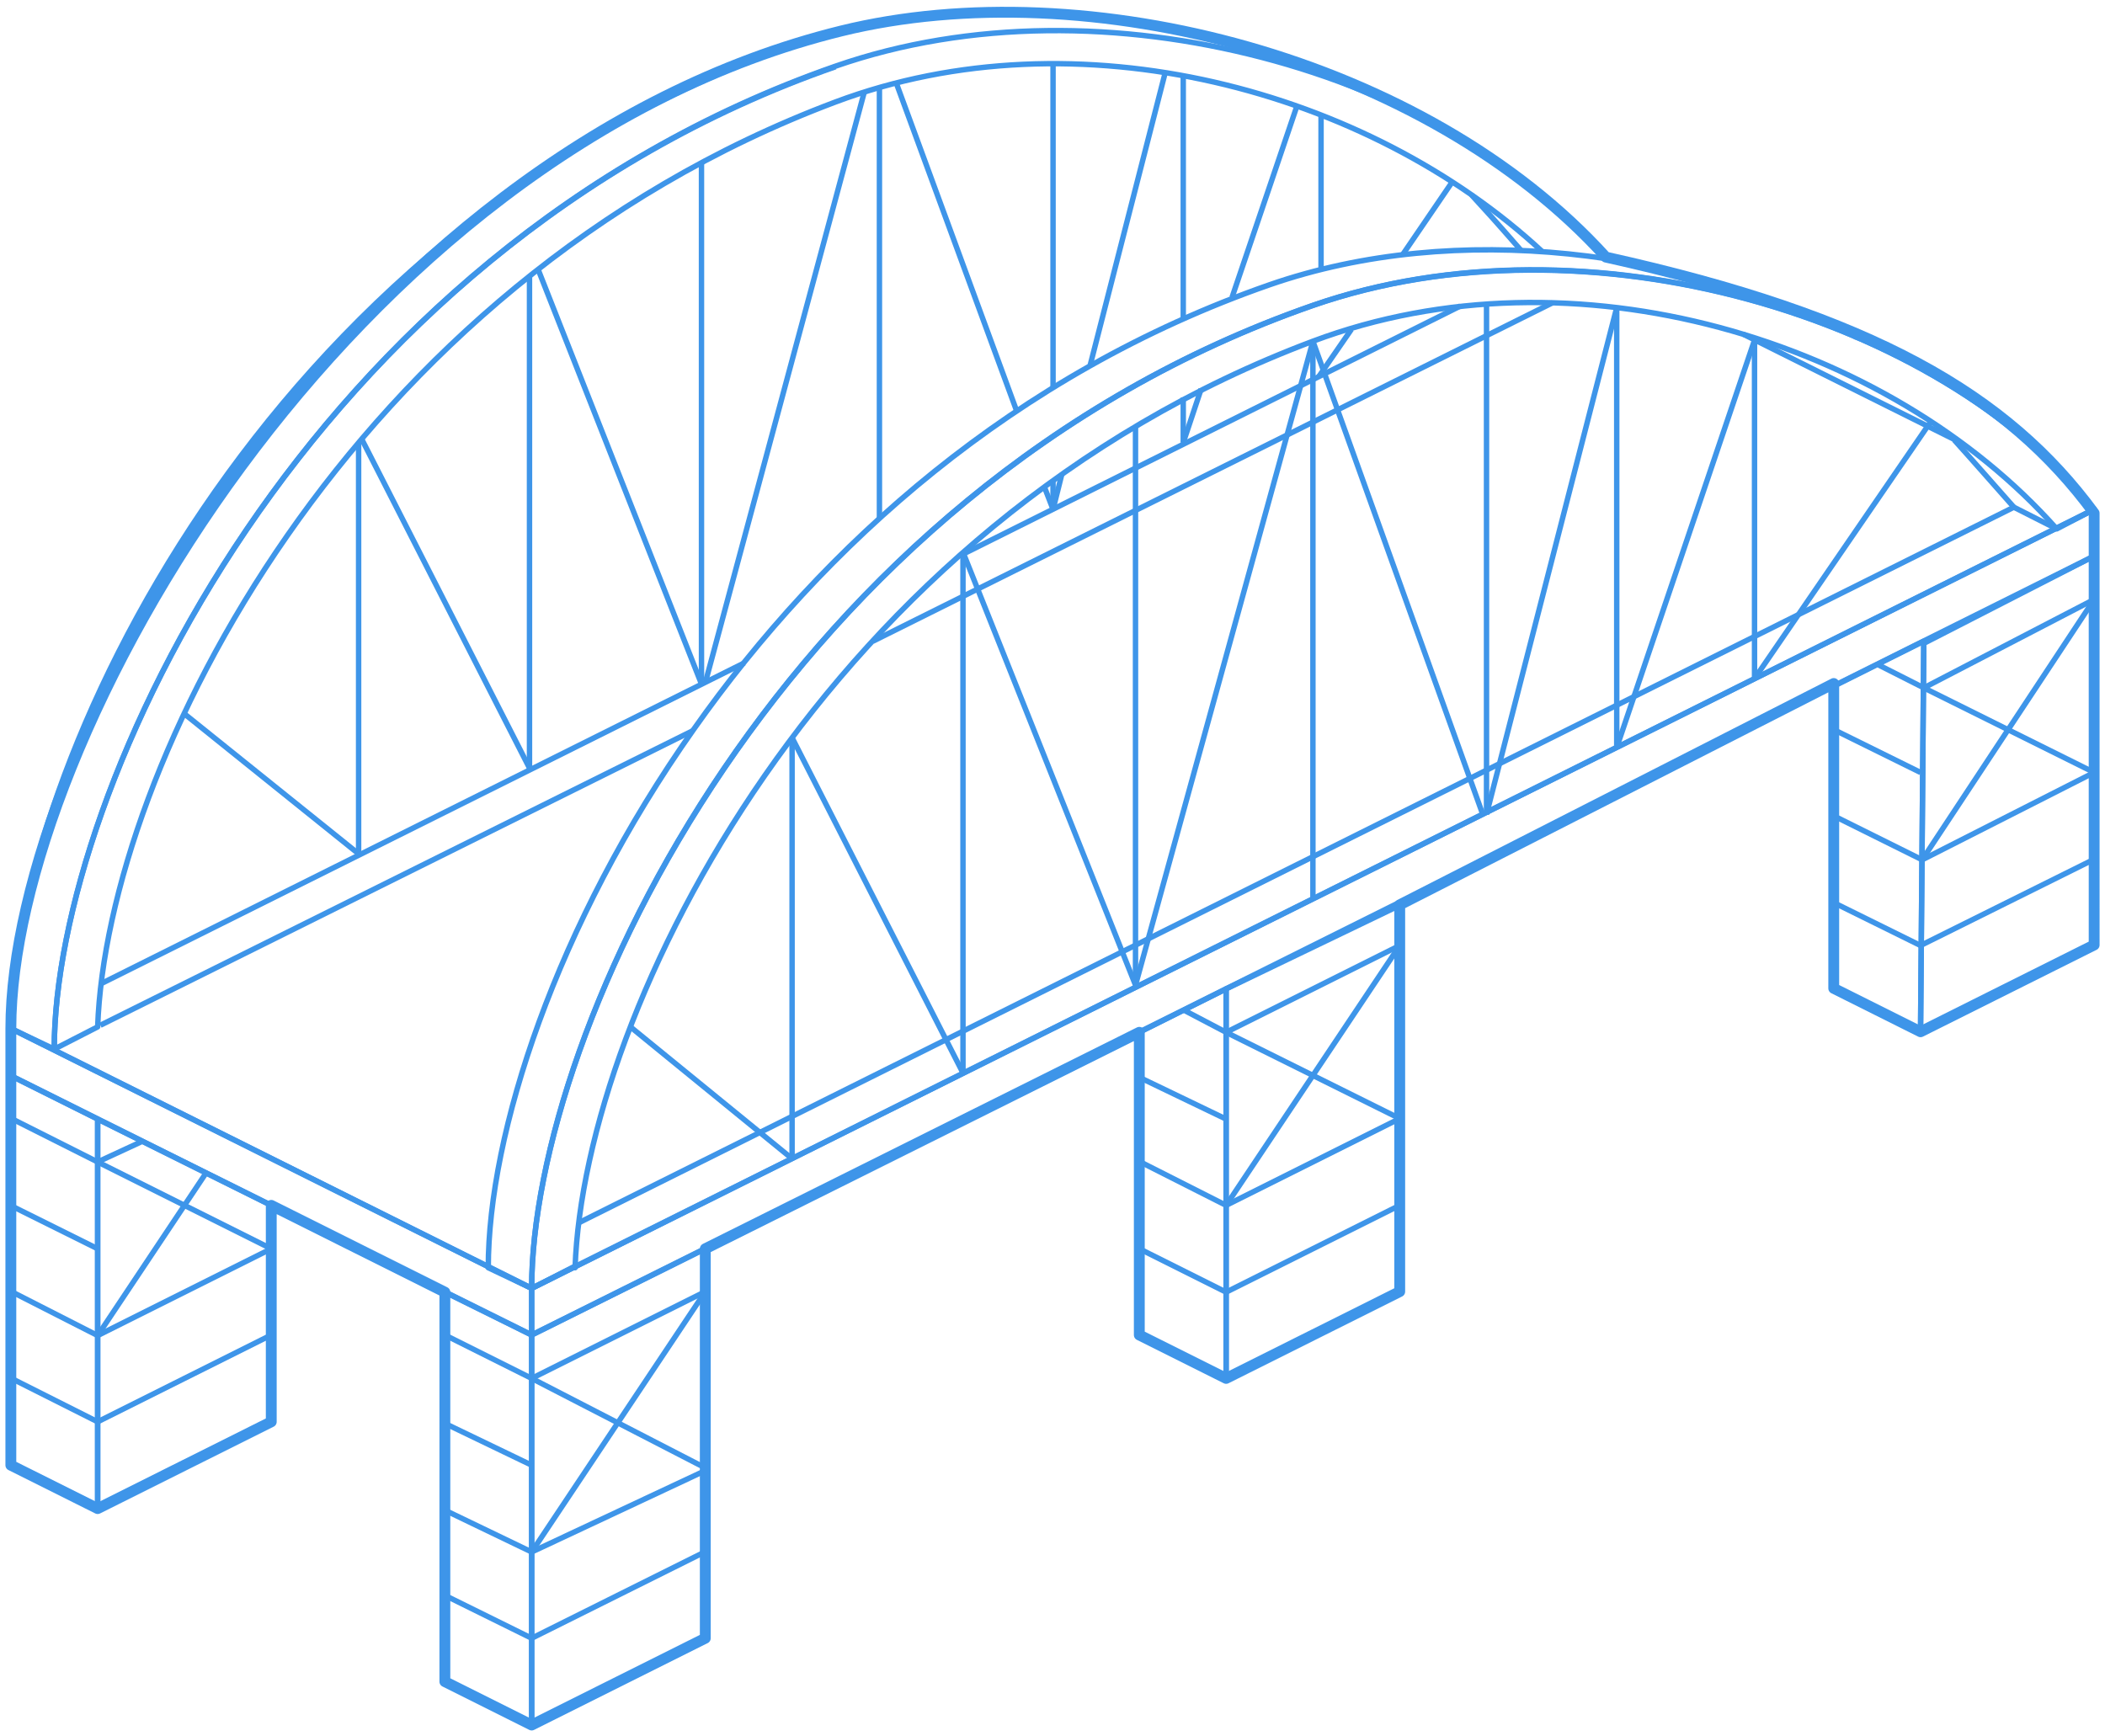 <?xml version="1.0" encoding="utf-8"?>
<!-- Generator: Adobe Illustrator 18.0.0, SVG Export Plug-In . SVG Version: 6.00 Build 0)  -->
<!DOCTYPE svg PUBLIC "-//W3C//DTD SVG 1.1//EN" "http://www.w3.org/Graphics/SVG/1.1/DTD/svg11.dtd">
<svg version="1.1" id="Layer_1" xmlns="http://www.w3.org/2000/svg" xmlns:xlink="http://www.w3.org/1999/xlink" x="0px" y="0px"
	 width="388px" height="320px" viewBox="0 0 388 320" enable-background="new 0 0 388 320" xml:space="preserve">
<g>
	<path fill="none" stroke="#3E95E9" stroke-width="2" stroke-linejoin="round" stroke-miterlimit="10" d="M386,94.6
		c-16-21.8-40.8-36.3-90-47.2C262.8,10.8,200.3-5.4,155.1,5.7C64.1,28.1,2,136.2,2,189.6l0,80.5l16,8l32-16l0-39.9l32,16V310l16,8
		l32-16v-71.8l80-39.9v55.8l16,8l32-16v-71.3l80-40.8v56.2l16,8l32-16V94.6z"/>
	<g>
		<g>
			<polygon fill="none" stroke="#3E95E9" stroke-linejoin="round" stroke-miterlimit="10" points="82,238.2 82,310 98,317.9 
				98,246.1 			"/>
			<polygon fill="none" stroke="#3E95E9" stroke-linejoin="round" stroke-miterlimit="10" points="130,230.2 130,302 98,317.9 
				98,246.1 			"/>
			<polyline fill="none" stroke="#3E95E9" stroke-linejoin="round" stroke-miterlimit="10" points="82,294.1 98,302 129.9,286.1 			
				"/>
			<line fill="none" stroke="#3E95E9" stroke-linejoin="round" stroke-miterlimit="10" x1="82" y1="246.1" x2="98" y2="254.1"/>
			<line fill="none" stroke="#3E95E9" stroke-linejoin="round" stroke-miterlimit="10" x1="98" y1="254.1" x2="130" y2="238.1"/>
			<line fill="none" stroke="#3E95E9" stroke-linejoin="round" stroke-miterlimit="10" x1="98" y1="286.1" x2="130" y2="238.1"/>
			<line fill="none" stroke="#3E95E9" stroke-linejoin="round" stroke-miterlimit="10" x1="98" y1="254.1" x2="130" y2="270.6"/>
			<line fill="none" stroke="#3E95E9" stroke-linejoin="round" stroke-miterlimit="10" x1="98" y1="286.1" x2="130" y2="271.1"/>
			<line fill="none" stroke="#3E95E9" stroke-linejoin="round" stroke-miterlimit="10" x1="98" y1="286.1" x2="82" y2="278.4"/>
			<line fill="none" stroke="#3E95E9" stroke-linejoin="round" stroke-miterlimit="10" x1="82" y1="262.4" x2="98" y2="270.1"/>
		</g>
		<g>
			<line fill="none" stroke="#3E95E9" stroke-linejoin="round" stroke-miterlimit="10" x1="226" y1="190.3" x2="258" y2="174.3"/>
			<polygon fill="none" stroke="#3E95E9" stroke-linejoin="round" stroke-miterlimit="10" points="226,182.3 226,254.1 258,238.2 
				258,166.9 			"/>
			<polygon fill="none" stroke="#3E95E9" stroke-linejoin="round" stroke-miterlimit="10" points="210,190.3 210,246.1 226,254.1 
				226,182.3 			"/>
			<polyline fill="none" stroke="#3E95E9" stroke-linejoin="round" stroke-miterlimit="10" points="210,230.2 226,238.2 258,222.2 
							"/>
			<line fill="none" stroke="#3E95E9" stroke-linejoin="round" stroke-miterlimit="10" x1="226" y1="190.3" x2="218" y2="186.1"/>
			<line fill="none" stroke="#3E95E9" stroke-linejoin="round" stroke-miterlimit="10" x1="226" y1="222.2" x2="258" y2="174.3"/>
			<line fill="none" stroke="#3E95E9" stroke-linejoin="round" stroke-miterlimit="10" x1="226" y1="190.3" x2="258" y2="206.2"/>
			<line fill="none" stroke="#3E95E9" stroke-linejoin="round" stroke-miterlimit="10" x1="226" y1="222.2" x2="258" y2="206.2"/>
			<line fill="none" stroke="#3E95E9" stroke-linejoin="round" stroke-miterlimit="10" x1="210" y1="198.6" x2="226" y2="206.3"/>
			<line fill="none" stroke="#3E95E9" stroke-linejoin="round" stroke-miterlimit="10" x1="210" y1="214.1" x2="226" y2="222.2"/>
		</g>
		<g>
			<polygon fill="none" stroke="#3E95E9" stroke-linejoin="round" stroke-miterlimit="10" points="2,198.3 2,270.1 18,278 18,206.3 
							"/>
			<polygon fill="none" stroke="#3E95E9" stroke-linejoin="round" stroke-miterlimit="10" points="50,262.1 50,222.2 18,206.3 
				18,278 			"/>
			<polyline fill="none" stroke="#3E95E9" stroke-linejoin="round" stroke-miterlimit="10" points="2.1,254.1 18,262.1 50,246.1 			
				"/>
			<line fill="none" stroke="#3E95E9" stroke-linejoin="round" stroke-miterlimit="10" x1="2.1" y1="206.2" x2="18" y2="214.2"/>
			<line fill="none" stroke="#3E95E9" stroke-linejoin="round" stroke-miterlimit="10" x1="18" y1="214.2" x2="26" y2="210.5"/>
			<line fill="none" stroke="#3E95E9" stroke-linejoin="round" stroke-miterlimit="10" x1="18" y1="246.2" x2="38" y2="216.2"/>
			<line fill="none" stroke="#3E95E9" stroke-linejoin="round" stroke-miterlimit="10" x1="18" y1="214.2" x2="50" y2="230.2"/>
			<line fill="none" stroke="#3E95E9" stroke-linejoin="round" stroke-miterlimit="10" x1="18" y1="246.2" x2="50" y2="230.2"/>
			<line fill="none" stroke="#3E95E9" stroke-linejoin="round" stroke-miterlimit="10" x1="2.1" y1="238.1" x2="18" y2="246.2"/>
			<line fill="none" stroke="#3E95E9" stroke-linejoin="round" stroke-miterlimit="10" x1="2.1" y1="222.3" x2="18" y2="230.2"/>
		</g>
		<g>
			<polygon fill="none" stroke="#3E95E9" stroke-linejoin="round" stroke-miterlimit="10" points="386,102.5 386,174.3 354,190.3 
				354.6,118.6 			"/>
			<polygon fill="none" stroke="#3E95E9" stroke-linejoin="round" stroke-miterlimit="10" points="338,182.3 338,126.5 354.6,118.2 
				354,190.3 			"/>
			<polyline fill="none" stroke="#3E95E9" stroke-linejoin="round" stroke-miterlimit="10" points="338,166.4 354,174.3 386,158.4 
							"/>
			
				<line fill="none" stroke="#3E95E9" stroke-linejoin="round" stroke-miterlimit="10" x1="354.6" y1="126.8" x2="346.3" y2="122.6"/>
			<line fill="none" stroke="#3E95E9" stroke-linejoin="round" stroke-miterlimit="10" x1="354.6" y1="126.8" x2="386" y2="110.5"/>
			<line fill="none" stroke="#3E95E9" stroke-linejoin="round" stroke-miterlimit="10" x1="338" y1="150.4" x2="354.3" y2="158.5"/>
			<line fill="none" stroke="#3E95E9" stroke-linejoin="round" stroke-miterlimit="10" x1="338" y1="134.5" x2="354" y2="142.4"/>
			<line fill="none" stroke="#3E95E9" stroke-linejoin="round" stroke-miterlimit="10" x1="354.3" y1="158.5" x2="386" y2="142.4"/>
			<line fill="none" stroke="#3E95E9" stroke-linejoin="round" stroke-miterlimit="10" x1="354.3" y1="158.5" x2="386" y2="110.5"/>
			<line fill="none" stroke="#3E95E9" stroke-linejoin="round" stroke-miterlimit="10" x1="354.6" y1="126.8" x2="386" y2="142.4"/>
		</g>
	</g>
	<g>
		<polyline fill="none" stroke="#3E95E9" stroke-linejoin="round" stroke-miterlimit="10" points="386,93.9 98,237.5 2,189.6 		"/>
		<line fill="none" stroke="#3E95E9" stroke-linejoin="round" stroke-miterlimit="10" x1="321.3" y1="61.6" x2="360.6" y2="81.2"/>
		<line fill="none" stroke="#3E95E9" stroke-linejoin="round" stroke-miterlimit="10" x1="137.2" y1="122.2" x2="18.7" y2="181.3"/>
		<line fill="none" stroke="#3E95E9" stroke-linejoin="round" stroke-miterlimit="10" x1="269.2" y1="56.4" x2="177.6" y2="102.1"/>
		<path fill="none" stroke="#3E95E9" stroke-linejoin="round" stroke-miterlimit="10" d="M291.1,53.4"/>
		<path fill="none" stroke="#3E95E9" stroke-linejoin="round" stroke-miterlimit="10" d="M154,12.3C56.5,46.2,10,145.7,10,193.4
			l-8-3.8C2,141.8,48.5,42.3,146,8.4c34.1-11.9,75.8-6.2,107.5,9.3"/>
		<path fill="none" stroke="#3E95E9" stroke-linejoin="round" stroke-miterlimit="10" d="M280.4,46.2c-5.5-6.3-6-6.8-9.2-10.3"/>
		<path fill="none" stroke="#3E95E9" stroke-linejoin="round" stroke-miterlimit="10" d="M284.3,46.4C252.1,16.5,198.5,2.1,154,18.8
			C64.2,52.5,19.7,141.4,18,189.3l0,0l-8,4.1c0-47.8,46.5-147.2,144-181.2c49.4-17.2,112.7,1.1,142.1,35.3"/>
		<polyline fill="none" stroke="#3E95E9" stroke-linejoin="round" stroke-miterlimit="10" points="379.1,97.5 371.2,93.5 
			106.7,225.4 		"/>
		<line fill="none" stroke="#3E95E9" stroke-linejoin="round" stroke-miterlimit="10" x1="160.9" y1="118.2" x2="286.2" y2="55.8"/>
		<line fill="none" stroke="#3E95E9" stroke-linejoin="round" stroke-miterlimit="10" x1="18.5" y1="189" x2="127.7" y2="134.7"/>
		<path fill="none" stroke="#3E95E9" stroke-linejoin="round" stroke-miterlimit="10" d="M386,93.9c-28.5-35.6-93.5-55.1-144-37.6
			C144.5,90.2,98,189.7,98,237.5l-8-3.8c0-24.7,12.4-63.2,37.9-99.3c23.8-33.8,59-65.5,106.1-81.9c34.6-12,76.4-6.4,108.2,9.7"/>
		<path fill="none" stroke="#3E95E9" stroke-linejoin="round" stroke-miterlimit="10" d="M371.2,93.5c-4.7-5.3-8.1-9.2-11-12.4"/>
		<path fill="none" stroke="#3E95E9" stroke-linejoin="round" stroke-miterlimit="10" d="M98,237.5c0-47.8,46.5-147.2,144-181.2
			c50.5-17.6,115.5,2,144,37.6l-6.9,3.6C348.1,62.6,290,44.9,242,62.9c-89.8,33.7-134.3,122.9-136,170.8v-0.3L98,237.5z"/>
		<polygon fill="none" stroke="#3E95E9" stroke-linejoin="round" stroke-miterlimit="10" points="2,189.6 2,198.3 98,246.1 
			98,237.5 		"/>
		<polygon fill="none" stroke="#3E95E9" stroke-linejoin="round" stroke-miterlimit="10" points="386,93.9 386,102.5 98,246.1 
			98,237.5 		"/>
	</g>
	<g>
		<g>
			<line fill="none" stroke="#3E95E9" stroke-linejoin="round" stroke-miterlimit="10" x1="242" y1="165.7" x2="242" y2="62.9"/>
			<line fill="none" stroke="#3E95E9" stroke-linejoin="round" stroke-miterlimit="10" x1="242" y1="62.9" x2="209.3" y2="181.6"/>
			<line fill="none" stroke="#3E95E9" stroke-linejoin="round" stroke-miterlimit="10" x1="242" y1="62.9" x2="273.3" y2="150.1"/>
			<line fill="none" stroke="#3E95E9" stroke-linejoin="round" stroke-miterlimit="10" x1="274" y1="56" x2="274" y2="150.1"/>
			
				<line fill="none" stroke="#3E95E9" stroke-linejoin="round" stroke-miterlimit="10" x1="209.3" y1="78.6" x2="209.3" y2="181.6"/>
			
				<line fill="none" stroke="#3E95E9" stroke-linejoin="round" stroke-miterlimit="10" x1="177.5" y1="101.8" x2="209.3" y2="181.6"/>
			
				<line fill="none" stroke="#3E95E9" stroke-linejoin="round" stroke-miterlimit="10" x1="177.5" y1="101.8" x2="177.5" y2="197.8"/>
			<line fill="none" stroke="#3E95E9" stroke-linejoin="round" stroke-miterlimit="10" x1="146" y1="136" x2="177.5" y2="197.8"/>
			<line fill="none" stroke="#3E95E9" stroke-linejoin="round" stroke-miterlimit="10" x1="146" y1="136" x2="146" y2="213.6"/>
			<line fill="none" stroke="#3E95E9" stroke-linejoin="round" stroke-miterlimit="10" x1="274" y1="150.1" x2="298" y2="56.7"/>
			<line fill="none" stroke="#3E95E9" stroke-linejoin="round" stroke-miterlimit="10" x1="298" y1="56.7" x2="298" y2="137.8"/>
			<line fill="none" stroke="#3E95E9" stroke-linejoin="round" stroke-miterlimit="10" x1="298" y1="137.8" x2="323.4" y2="62.7"/>
			
				<line fill="none" stroke="#3E95E9" stroke-linejoin="round" stroke-miterlimit="10" x1="323.4" y1="62.7" x2="323.4" y2="125.1"/>
			
				<line fill="none" stroke="#3E95E9" stroke-linejoin="round" stroke-miterlimit="10" x1="323.4" y1="125.1" x2="355.9" y2="77.7"/>
			<line fill="none" stroke="#3E95E9" stroke-linejoin="round" stroke-miterlimit="10" x1="146" y1="213.6" x2="116.2" y2="189.3"/>
		</g>
		<g>
			<line fill="none" stroke="#3E95E9" stroke-linejoin="round" stroke-miterlimit="10" x1="162.1" y1="95.6" x2="162.1" y2="16.1"/>
			<line fill="none" stroke="#3E95E9" stroke-linejoin="round" stroke-miterlimit="10" x1="159.3" y1="17" x2="130.1" y2="125.5"/>
			<line fill="none" stroke="#3E95E9" stroke-linejoin="round" stroke-miterlimit="10" x1="192.4" y1="89.5" x2="194.1" y2="93.9"/>
			<line fill="none" stroke="#3E95E9" stroke-linejoin="round" stroke-miterlimit="10" x1="165.2" y1="15.3" x2="187.3" y2="75.5"/>
			<line fill="none" stroke="#3E95E9" stroke-linejoin="round" stroke-miterlimit="10" x1="194.1" y1="88.6" x2="194.1" y2="93.9"/>
			<line fill="none" stroke="#3E95E9" stroke-linejoin="round" stroke-miterlimit="10" x1="194.1" y1="11.7" x2="194.1" y2="71.5"/>
			
				<line fill="none" stroke="#3E95E9" stroke-linejoin="round" stroke-miterlimit="10" x1="129.3" y1="29.8" x2="129.3" y2="125.5"/>
			<line fill="none" stroke="#3E95E9" stroke-linejoin="round" stroke-miterlimit="10" x1="99.2" y1="49.7" x2="129.3" y2="126.1"/>
			<line fill="none" stroke="#3E95E9" stroke-linejoin="round" stroke-miterlimit="10" x1="97.6" y1="50.9" x2="97.6" y2="141.6"/>
			<line fill="none" stroke="#3E95E9" stroke-linejoin="round" stroke-miterlimit="10" x1="66.7" y1="81" x2="97.6" y2="141.6"/>
			<line fill="none" stroke="#3E95E9" stroke-linejoin="round" stroke-miterlimit="10" x1="66.1" y1="81.7" x2="66.1" y2="157.4"/>
			<line fill="none" stroke="#3E95E9" stroke-linejoin="round" stroke-miterlimit="10" x1="200.9" y1="67.5" x2="214.8" y2="13.3"/>
			<line fill="none" stroke="#3E95E9" stroke-linejoin="round" stroke-miterlimit="10" x1="194.1" y1="93.9" x2="195.7" y2="87.5"/>
			<line fill="none" stroke="#3E95E9" stroke-linejoin="round" stroke-miterlimit="10" x1="218.1" y1="73.3" x2="218.1" y2="81.6"/>
			<line fill="none" stroke="#3E95E9" stroke-linejoin="round" stroke-miterlimit="10" x1="218.1" y1="13.9" x2="218.1" y2="58.7"/>
			<line fill="none" stroke="#3E95E9" stroke-linejoin="round" stroke-miterlimit="10" x1="227.1" y1="54.8" x2="239.1" y2="19.4"/>
			<line fill="none" stroke="#3E95E9" stroke-linejoin="round" stroke-miterlimit="10" x1="218.1" y1="81.6" x2="221.4" y2="71.7"/>
			<line fill="none" stroke="#3E95E9" stroke-linejoin="round" stroke-miterlimit="10" x1="243.5" y1="21.1" x2="243.5" y2="49.5"/>
			<line fill="none" stroke="#3E95E9" stroke-linejoin="round" stroke-miterlimit="10" x1="258.5" y1="47" x2="267.5" y2="33.8"/>
			<line fill="none" stroke="#3E95E9" stroke-linejoin="round" stroke-miterlimit="10" x1="243.1" y1="69.4" x2="249.1" y2="60.7"/>
			<line fill="none" stroke="#3E95E9" stroke-linejoin="round" stroke-miterlimit="10" x1="66.1" y1="157.4" x2="34" y2="131.6"/>
		</g>
	</g>
</g>
</svg>
